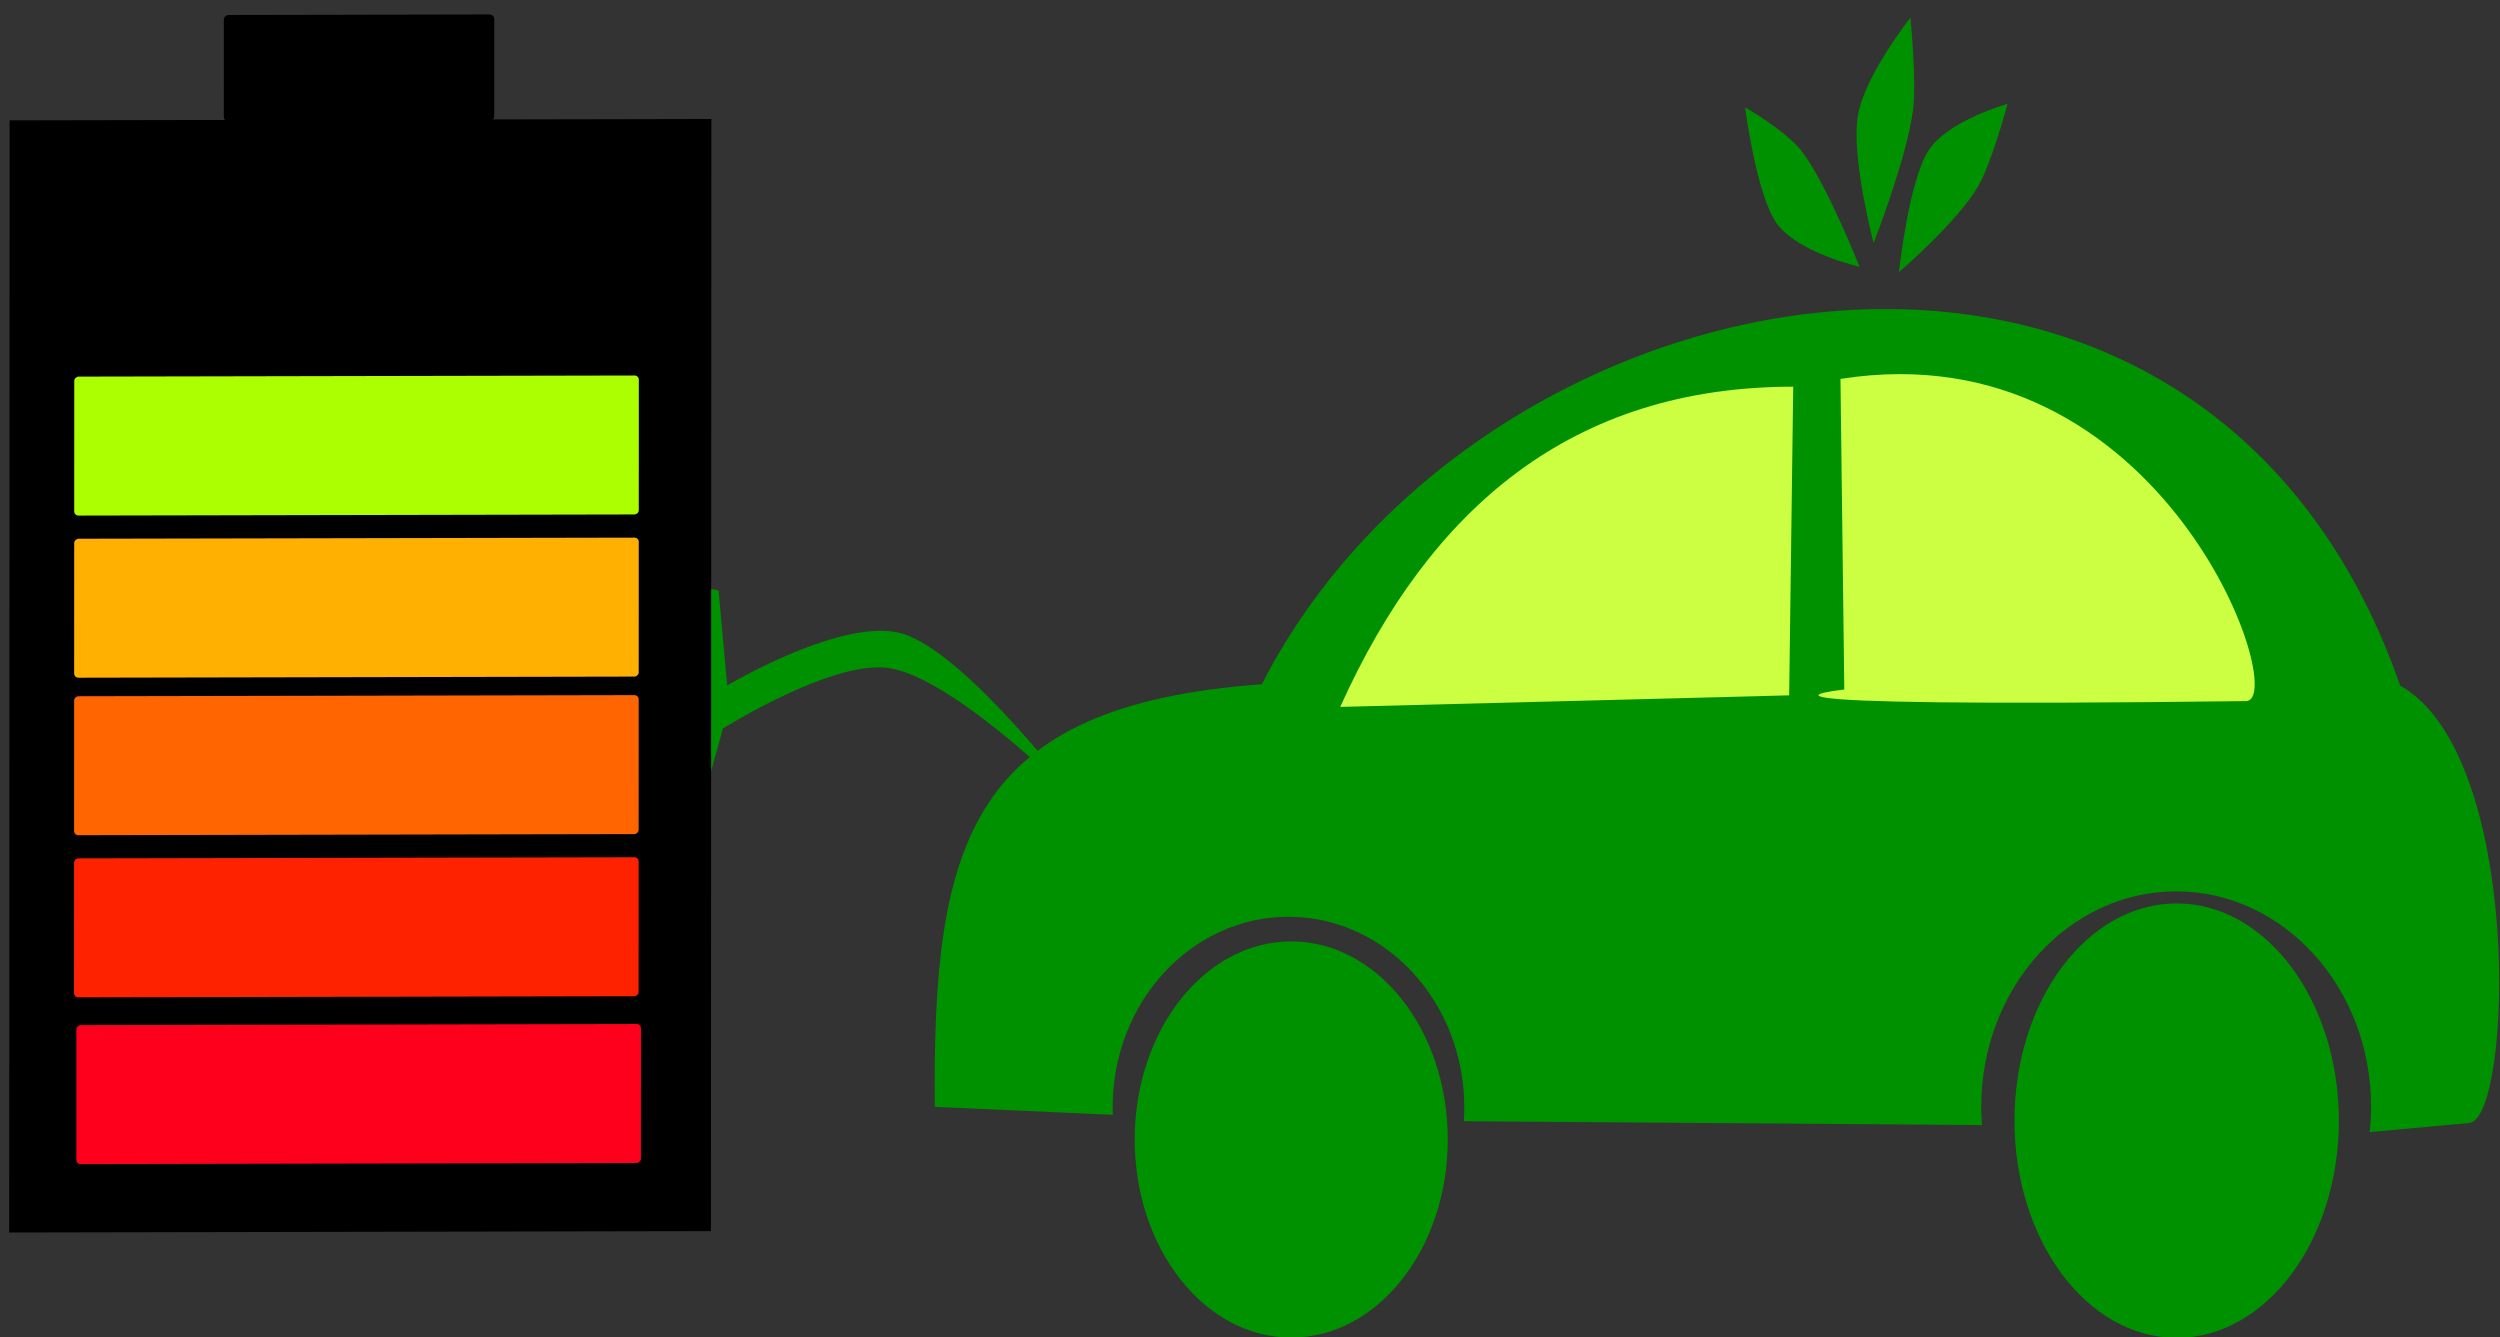 <?xml version="1.0" encoding="UTF-8" standalone="no"?>
<!-- Created with Inkscape (http://www.inkscape.org/) -->

<svg
   xmlns:dc="http://purl.org/dc/elements/1.1/"
   xmlns:cc="http://creativecommons.org/ns#"
   xmlns:rdf="http://www.w3.org/1999/02/22-rdf-syntax-ns#"
   xmlns:svg="http://www.w3.org/2000/svg"
   xmlns="http://www.w3.org/2000/svg"
   xmlns:sodipodi="http://sodipodi.sourceforge.net/DTD/sodipodi-0.dtd"
   xmlns:inkscape="http://www.inkscape.org/namespaces/inkscape"
   width="760.878"
   height="406.952"
   id="svg9438"
   version="1.1"
   inkscape:version="0.48.3.1 r9886"
   sodipodi:docname="evcharger6.svg">
  <rect width="100%" height="100%" fill="#333333" stroke="none"/>
  <title
     id="title3470">eco car</title>
  <defs
     id="defs9440" />
  <sodipodi:namedview
     id="base"
     pagecolor="#ffffff"
     bordercolor="#666666"
     borderopacity="1.0"
     inkscape:pageopacity="0.0"
     inkscape:pageshadow="2"
     inkscape:zoom="0.77472527"
     inkscape:cx="24.739295"
     inkscape:cy="245.85063"
     inkscape:current-layer="layer1"
     inkscape:document-units="px"
     showgrid="false"
     inkscape:window-width="1366"
     inkscape:window-height="744"
     inkscape:window-x="0"
     inkscape:window-y="24"
     inkscape:window-maximized="1"
     fit-margin-top="0"
     fit-margin-left="0"
     fit-margin-right="0"
     fit-margin-bottom="0" />
  <g
     id="layer1"
     inkscape:label="Layer 1"
     inkscape:groupmode="layer"
     transform="translate(161.626,-78.83)">
    <g
       id="g2995"
       transform="matrix(1.108,0,0,1.628,-27.779,-48.669)">
      <path
         sodipodi:nodetypes="ccsssccsssccccc"
         inkscape:connector-curvature="0"
         id="path9337"
         d="m 135.986,285.24 48.889,1.486 c -0.025,-0.465 -0.051,-0.927 -0.051,-1.395 0,-19.677 21.62,-35.63 48.295,-35.63 26.675,0 48.295,15.952 48.295,35.63 0,0.874 -0.036,1.735 -0.123,2.593 l 142.336,0.722 c -0.128,-1.127 -0.213,-2.255 -0.213,-3.406 0,-22.245 23.978,-40.288 53.548,-40.288 29.57,0 53.548,18.043 53.548,40.288 0,1.597 -0.138,3.165 -0.378,4.713 l 27.475,-1.707 c 11.665,-1.28 14.813,-68.743 -19.11,-81.757 -54.447,-106.17 -252.337,-80.623 -312.683,-0.254 -79.964,3.952 -90.553,29.203 -89.828,79.005 z"
         style="fill:#009100;stroke:#000000;stroke-width:0;stroke-linecap:butt;stroke-linejoin:miter;stroke-miterlimit:4;stroke-opacity:1;stroke-dasharray:none" />
      <path
         sodipodi:type="arc"
         style="fill:#009100;fill-opacity:1;stroke:#1f45ba;stroke-width:0;stroke-linecap:square;stroke-linejoin:bevel;stroke-miterlimit:4;stroke-opacity:1;stroke-dasharray:none;stroke-dashoffset:0"
         id="path9343"
         sodipodi:cx="-74.751289"
         sodipodi:cy="561.42804"
         sodipodi:rx="70.710678"
         sodipodi:ry="60.609154"
         d="m -4.041,561.428 c 0,33.474 -31.658,60.609 -70.711,60.609 -39.052,0 -70.711,-27.136 -70.711,-60.609 0,-33.474 31.658,-60.609 70.711,-60.609 39.052,0 70.711,27.136 70.711,60.609 z"
         transform="matrix(0.608,0,0,0.611,279.333,-51.69)" />
      <path
         transform="matrix(0.63,0,0,0.67,524.195,-88.34)"
         d="m -4.041,561.428 c 0,33.474 -31.658,60.609 -70.711,60.609 -39.052,0 -70.711,-27.136 -70.711,-60.609 0,-33.474 31.658,-60.609 70.711,-60.609 39.052,0 70.711,27.136 70.711,60.609 z"
         sodipodi:ry="60.609154"
         sodipodi:rx="70.710678"
         sodipodi:cy="561.42804"
         sodipodi:cx="-74.751289"
         id="path9372"
         style="fill:#009100;fill-opacity:1;stroke:#1f45ba;stroke-width:0;stroke-linecap:square;stroke-linejoin:bevel;stroke-miterlimit:4;stroke-opacity:1;stroke-dasharray:none;stroke-dashoffset:0"
         sodipodi:type="arc" />
      <path
         sodipodi:nodetypes="cccc"
         inkscape:connector-curvature="0"
         id="path9374"
         d="m 247.341,210.471 123.316,-2.163 1.114,-57.702 c -60.576,0 -99.753,22.555 -124.43,59.865 z"
         style="fill:#ccff42;stroke:#000000;stroke-width:0;stroke-linecap:butt;stroke-linejoin:miter;stroke-miterlimit:4;stroke-opacity:1;stroke-dasharray:none" />
      <path
         sodipodi:nodetypes="ccsc"
         inkscape:connector-curvature="0"
         id="path9376"
         d="m 385.801,207.226 -1.049,-58.074 c 88.822,-9.518 123.703,60.134 111.385,60.237 -159.222,1.33 -110.335,-2.163 -110.335,-2.163 z"
         style="fill:#ccff42;stroke:#000000;stroke-width:0;stroke-linecap:butt;stroke-linejoin:miter;stroke-miterlimit:4;stroke-opacity:1;stroke-dasharray:none" />
      <path
         sodipodi:nodetypes="csccccccsc"
         inkscape:connector-curvature="0"
         id="path9378"
         d="m 176.508,229.028 c 0,0 -31.348,-28.519 -49.373,-32.245 -16.055,-3.318 -48.197,9.673 -48.197,9.673 L 76.587,188.723 44.847,183.886 l 0,37.082 27.038,8.061 5.878,-14.509 c 0,0 30.372,-13.031 45.846,-11.286 18.651,2.103 52.9,25.795 52.9,25.795 z"
         style="fill:#009100;stroke:#000000;stroke-width:0;stroke-linecap:butt;stroke-linejoin:miter;stroke-miterlimit:4;stroke-opacity:1;stroke-dasharray:none" />
      <path
         inkscape:connector-curvature="0"
         id="path9382"
         d="M 39.605,209.616 z"
         style="fill:none;stroke:#000000;stroke-width:0;stroke-linecap:butt;stroke-linejoin:miter;stroke-miterlimit:4;stroke-opacity:1;stroke-dasharray:none" />
      <path
         inkscape:connector-curvature="0"
         id="path9384"
         d="m 45.724,208.085 -27.616,0 1.315,6.119 24.986,1.53 z"
         style="fill:#009100;stroke:#000000;stroke-width:0;stroke-linecap:butt;stroke-linejoin:miter;stroke-miterlimit:4;stroke-opacity:1;stroke-dasharray:none" />
      <path
         style="fill:#009100;stroke:#000000;stroke-width:0;stroke-linecap:butt;stroke-linejoin:miter;stroke-miterlimit:4;stroke-opacity:1;stroke-dasharray:none"
         d="m 48.753,195.398 -27.616,0 1.315,4.178 24.986,1.045 z"
         id="path9386"
         inkscape:connector-curvature="0" />
      <path
         sodipodi:nodetypes="cscsc"
         inkscape:connector-curvature="0"
         id="path9388"
         d="m 400.827,129.179 c 0,0 2.646,-17.076 8.189,-22.82 5.333,-5.526 21.629,-8.623 21.629,-8.623 0,0 -4.32,11.009 -8.065,15.38 -5.857,6.838 -21.752,16.063 -21.752,16.063 z"
         style="fill:#009100;stroke:#000000;stroke-width:0;stroke-linecap:butt;stroke-linejoin:miter;stroke-miterlimit:4;stroke-opacity:1;stroke-dasharray:none" />
      <path
         style="fill:#009100;stroke:#000000;stroke-width:0;stroke-linecap:butt;stroke-linejoin:miter;stroke-miterlimit:4;stroke-opacity:1;stroke-dasharray:none"
         d="m 393.85,123.76 c 0,0 -6.246,-16.11 -4.318,-23.856 1.855,-7.452 14.419,-18.282 14.419,-18.282 0,0 1.763,11.693 0.706,17.352 -1.654,8.85 -10.807,24.786 -10.807,24.786 z"
         id="path9390"
         inkscape:connector-curvature="0"
         sodipodi:nodetypes="cscsc" />
      <path
         sodipodi:nodetypes="cscsc"
         inkscape:connector-curvature="0"
         id="path9392"
         d="m 389.986,128.193 c 0,0 -17.076,-2.645 -22.82,-8.189 -5.526,-5.332 -8.623,-21.628 -8.623,-21.628 0,0 11.008,4.32 15.38,8.064 6.837,5.858 16.062,21.752 16.062,21.752 z"
         style="fill:#009100;stroke:#000000;stroke-width:0;stroke-linecap:butt;stroke-linejoin:miter;stroke-miterlimit:4;stroke-opacity:1;stroke-dasharray:none" />
    </g>
    <rect
       style="fill:#000000;fill-opacity:1;fill-rule:evenodd;stroke:#000000;stroke-width:9.987px;stroke-linecap:butt;stroke-linejoin:miter;stroke-opacity:1"
       id="rect3001"
       width="328.496"
       height="203.588"
       x="-448.635"
       y="-153.659"
       transform="matrix(3.7989323e-4,-1,1,-0.002,0,0)"
       inkscape:transform-center-x="473.64317"
       inkscape:transform-center-y="156.17872" />
    <rect
       style="fill:#000000"
       id="rect3059"
       width="32.427"
       height="82.302"
       x="-115.635"
       y="-93.467"
       ry="1.415"
       transform="matrix(3.7989323e-4,-1,1,-0.002,0,0)"
       inkscape:transform-center-x="474.02414"
       inkscape:transform-center-y="-28.78643" />
    <rect
       style="fill:#ff001c;fill-opacity:1"
       id="rect3061"
       width="42.296"
       height="171.823"
       x="-432.851"
       y="-138.227"
       ry="1.286"
       transform="matrix(3.7989323e-4,-1,1,-0.002,0,0)"
       inkscape:transform-center-x="474.14283"
       inkscape:transform-center-y="283.4958" />
    <rect
       style="fill:#ff2200;fill-opacity:1"
       id="rect3061-8"
       width="42.296"
       height="171.823"
       x="-382.097"
       y="-138.949"
       ry="1.286"
       transform="matrix(3.7989323e-4,-1,1,-0.002,0,0)"
       inkscape:transform-center-x="474.84539"
       inkscape:transform-center-y="232.74232" />
    <rect
       style="fill:#ff6500;fill-opacity:1"
       id="rect3061-83"
       width="42.296"
       height="171.823"
       x="-332.752"
       y="-138.949"
       ry="1.286"
       transform="matrix(3.7989323e-4,-1,1,-0.002,0,0)"
       inkscape:transform-center-x="474.82672"
       inkscape:transform-center-y="183.39752" />
    <rect
       style="fill:#ffb000;fill-opacity:1"
       id="rect3061-9"
       width="42.296"
       height="171.823"
       x="-284.817"
       y="-138.949"
       ry="1.286"
       transform="matrix(3.7989323e-4,-1,1,-0.002,0,0)"
       inkscape:transform-center-x="474.80852"
       inkscape:transform-center-y="135.46248" />
    <rect
       style="fill:#abff00;fill-opacity:1"
       id="rect3061-5"
       width="42.296"
       height="171.823"
       x="-235.472"
       y="-138.949"
       ry="1.286"
       transform="matrix(3.7989323e-4,-1,1,-0.002,0,0)"
       inkscape:transform-center-x="474.7897"
       inkscape:transform-center-y="86.117619" />
  </g>
</svg>
